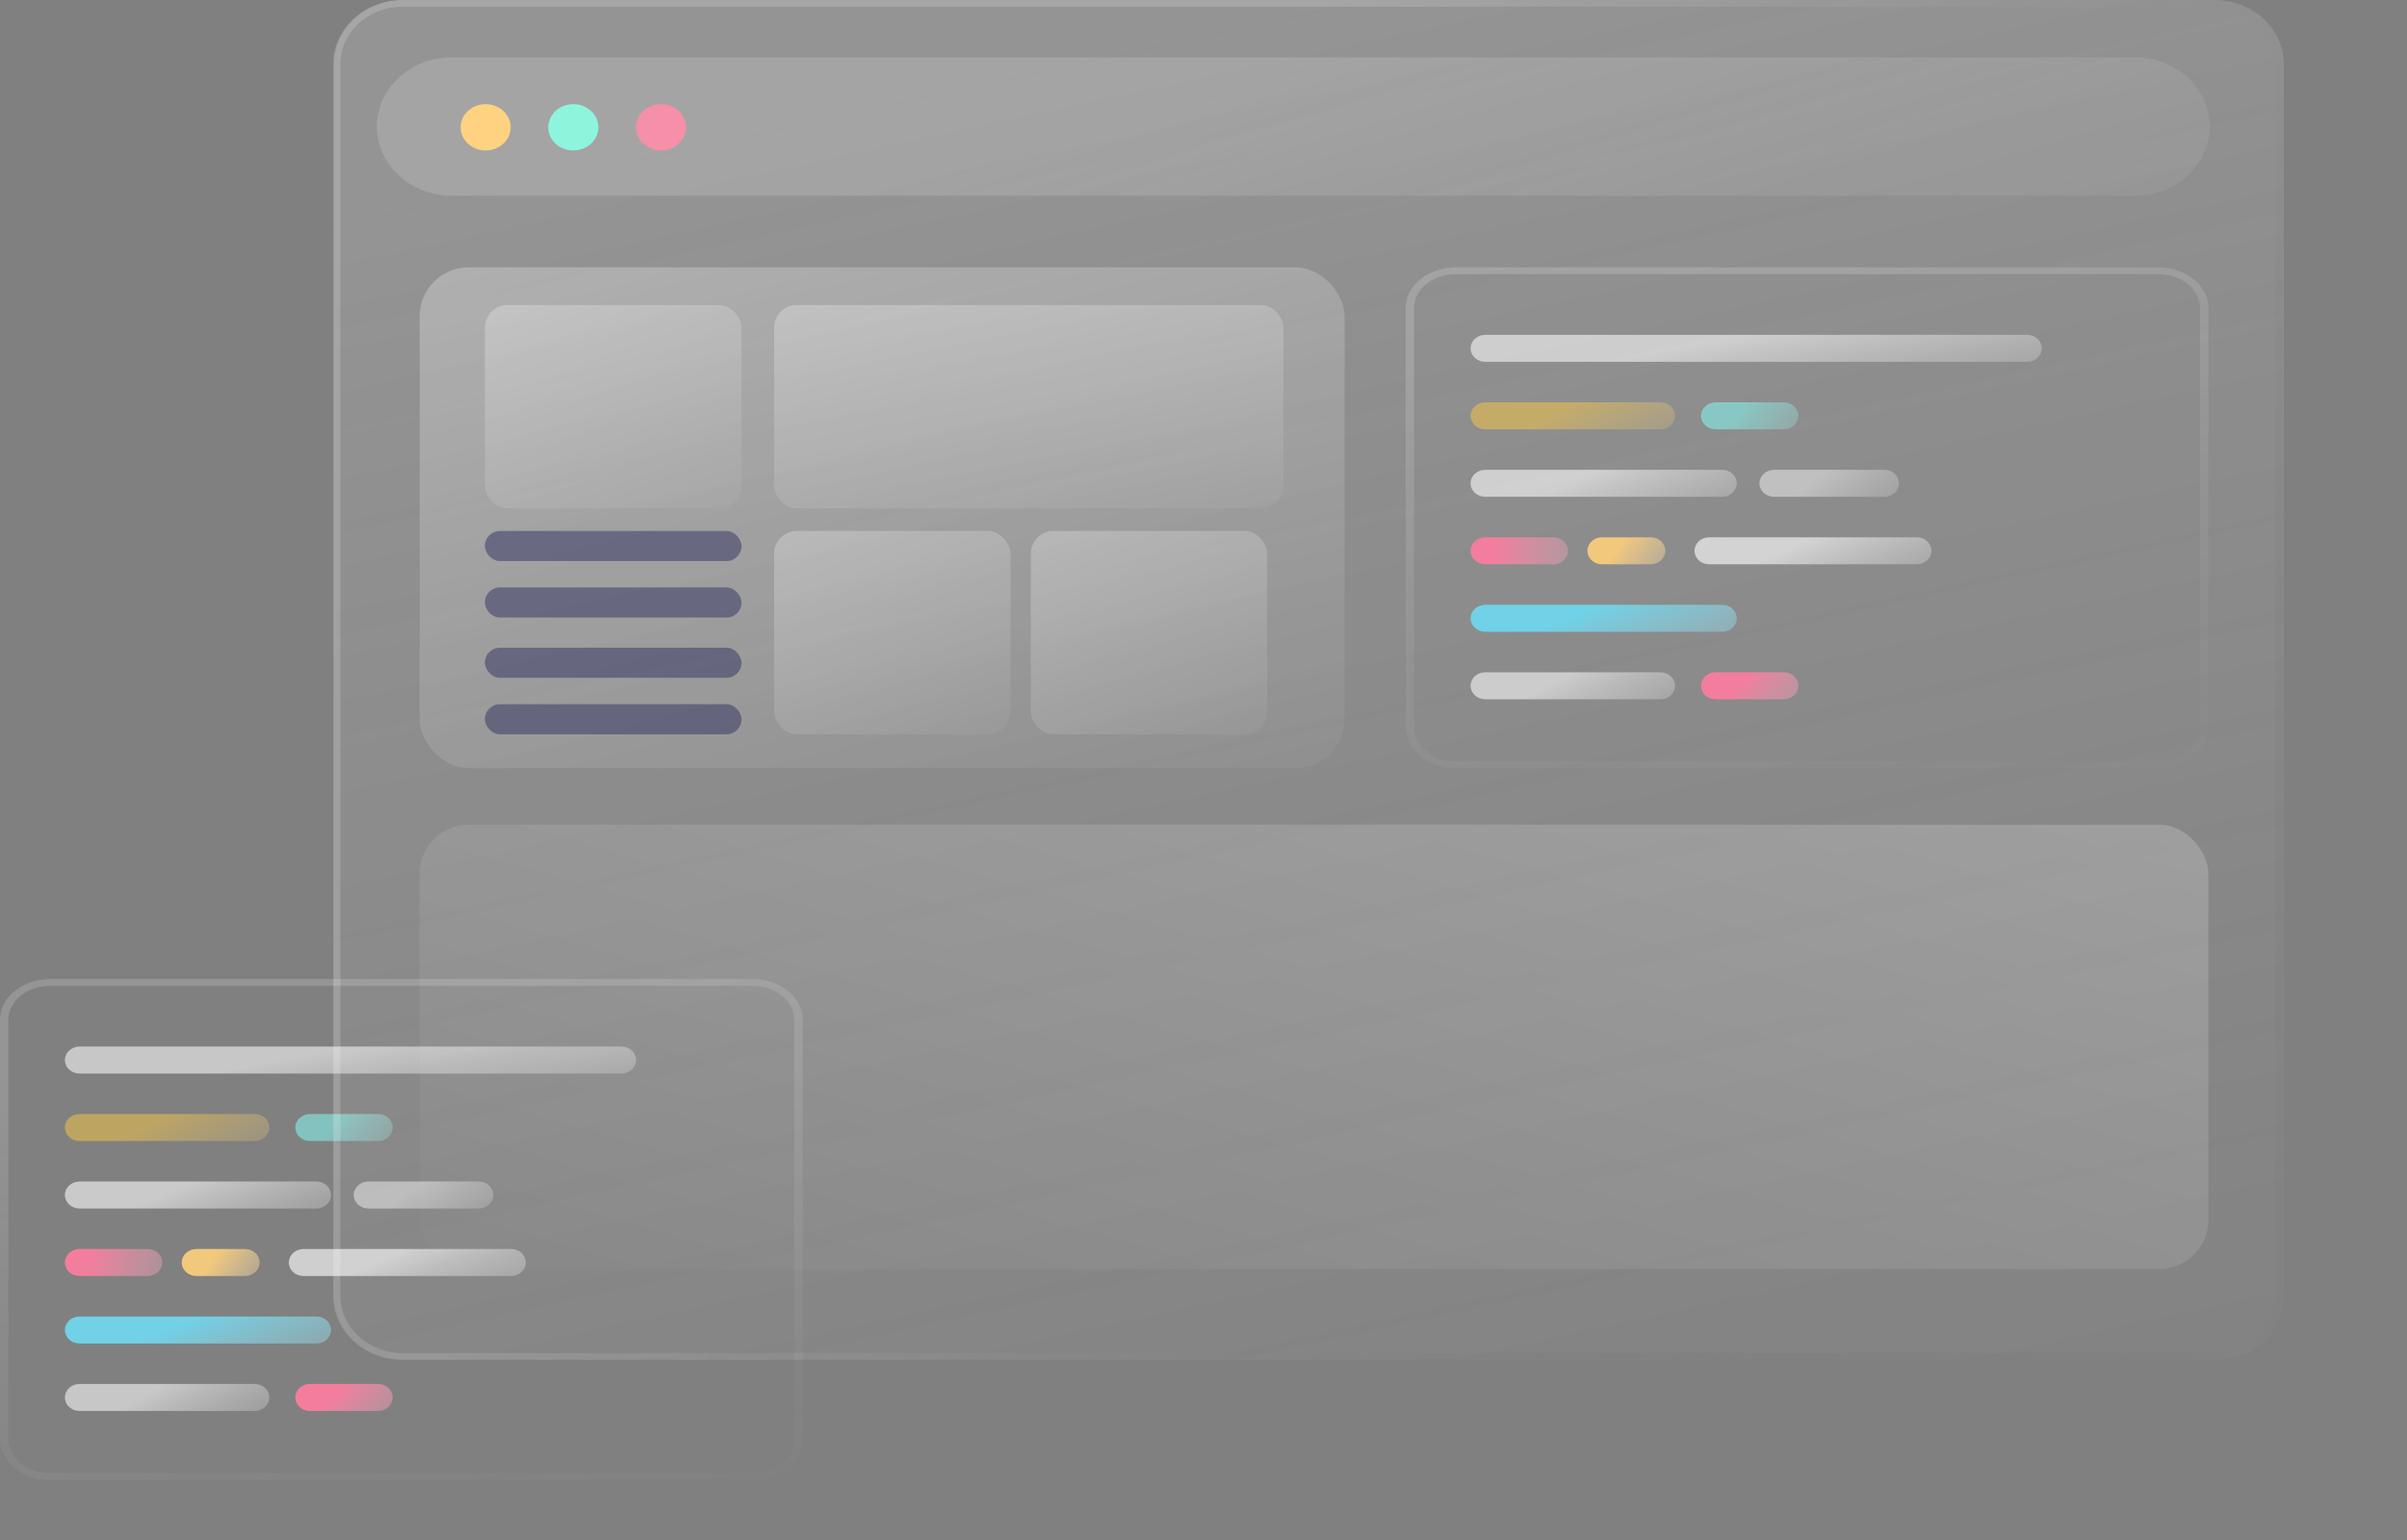 <svg width="639" height="409" viewBox="0 0 639 409" fill="none" xmlns="http://www.w3.org/2000/svg">
<rect x="0" y="0" width="639" height="409" fill="#808080" stroke="none"/>
<path fill-rule="evenodd" clip-rule="evenodd" d="M199.77 261.797H13.318C7.189 261.797 2.22 265.821 2.22 270.784V382.216C2.22 387.179 7.189 391.203 13.318 391.203H199.77C205.9 391.203 210.869 387.179 210.869 382.216V270.784C210.869 265.821 205.9 261.797 199.77 261.797ZM13.318 260C5.963 260 0 264.828 0 270.784V382.216C0 388.172 5.963 393 13.318 393H199.77C207.126 393 213.088 388.172 213.088 382.216V270.784C213.088 264.828 207.126 260 199.77 260H13.318Z" fill="url(#paint0_linear_779_520)"/>
<path d="M17.23 281.506C17.23 279.527 18.965 277.922 21.107 277.922H164.986C167.127 277.922 168.863 279.527 168.863 281.506C168.863 283.486 167.127 285.09 164.986 285.09H21.107C18.965 285.09 17.23 283.486 17.23 281.506Z" fill="url(#paint1_linear_779_520)"/>
<path d="M17.23 299.426C17.23 297.447 18.965 295.842 21.107 295.842H67.63C69.772 295.842 71.507 297.447 71.507 299.426C71.507 301.406 69.772 303.01 67.63 303.01H21.107C18.965 303.01 17.23 301.406 17.23 299.426Z" fill="url(#paint2_linear_779_520)"/>
<path d="M78.401 299.426C78.401 297.447 80.137 295.842 82.278 295.842H100.371C102.512 295.842 104.248 297.447 104.248 299.426C104.248 301.406 102.512 303.01 100.371 303.01H82.278C80.137 303.01 78.401 301.406 78.401 299.426Z" fill="url(#paint3_linear_779_520)"/>
<path d="M17.23 371.112C17.23 369.132 18.965 367.527 21.107 367.527H67.63C69.772 367.527 71.507 369.132 71.507 371.112C71.507 373.091 69.772 374.696 67.63 374.696H21.107C18.965 374.696 17.23 373.091 17.23 371.112Z" fill="url(#paint4_linear_779_520)"/>
<path d="M78.401 371.112C78.401 369.132 80.137 367.527 82.278 367.527H100.371C102.512 367.527 104.248 369.132 104.248 371.112C104.248 373.091 102.512 374.696 100.371 374.696H82.278C80.137 374.696 78.401 373.091 78.401 371.112Z" fill="url(#paint5_linear_779_520)"/>
<path d="M48.245 335.27C48.245 333.29 49.981 331.686 52.122 331.686H65.045C67.187 331.686 68.922 333.29 68.922 335.27C68.922 337.249 67.187 338.854 65.045 338.854H52.122C49.981 338.854 48.245 337.249 48.245 335.27Z" fill="url(#paint6_linear_779_520)"/>
<path d="M76.678 335.27C76.678 333.29 78.413 331.686 80.555 331.686H135.694C137.835 331.686 139.571 333.29 139.571 335.27C139.571 337.249 137.835 338.854 135.694 338.854H80.555C78.413 338.854 76.678 337.249 76.678 335.27Z" fill="url(#paint7_linear_779_520)"/>
<path d="M17.23 335.27C17.23 333.29 18.965 331.686 21.107 331.686H39.199C41.34 331.686 43.076 333.29 43.076 335.27C43.076 337.249 41.34 338.854 39.199 338.854H21.107C18.965 338.854 17.23 337.249 17.23 335.27Z" fill="url(#paint8_linear_779_520)"/>
<path d="M17.23 317.348C17.23 315.368 18.965 313.764 21.107 313.764H84C86.141 313.764 87.877 315.368 87.877 317.348C87.877 319.327 86.141 320.932 84 320.932H21.107C18.965 320.932 17.23 319.327 17.23 317.348Z" fill="url(#paint9_linear_779_520)"/>
<path d="M93.907 317.348C93.907 315.368 95.643 313.764 97.784 313.764H127.077C129.218 313.764 130.954 315.368 130.954 317.348C130.954 319.327 129.218 320.932 127.077 320.932H97.784C95.643 320.932 93.907 319.327 93.907 317.348Z" fill="url(#paint10_linear_779_520)"/>
<path d="M17.23 353.192C17.23 351.212 18.965 349.607 21.107 349.607H84C86.141 349.607 87.877 351.212 87.877 353.192C87.877 355.171 86.141 356.776 84 356.776H21.107C18.965 356.776 17.23 355.171 17.23 353.192Z" fill="url(#paint11_linear_779_520)"/>
<path d="M88.697 17.025C88.697 7.622 96.942 0 107.113 0H587.859C598.03 0 606.275 7.622 606.275 17.025V344.09C606.275 353.493 598.03 361.115 587.859 361.115H107.113C96.942 361.115 88.697 353.493 88.697 344.09V17.025Z" fill="url(#paint12_linear_779_520)"/>
<path fill-rule="evenodd" clip-rule="evenodd" d="M587.591 1.792H106.845C97.745 1.792 90.368 8.612 90.368 17.025V344.09C90.368 352.503 97.745 359.323 106.845 359.323H587.591C596.691 359.323 604.068 352.503 604.068 344.09V17.025C604.068 8.612 596.691 1.792 587.591 1.792ZM106.845 0C96.675 0 88.43 7.622 88.43 17.025V344.09C88.43 353.493 96.675 361.115 106.845 361.115H587.591C597.762 361.115 606.007 353.493 606.007 344.09V17.025C606.007 7.622 597.762 0 587.591 0H106.845Z" fill="url(#paint13_linear_779_520)"/>
<path d="M100.06 33.603C100.06 23.458 108.955 15.233 119.929 15.233H566.751C577.725 15.233 586.621 23.458 586.621 33.603C586.621 43.748 577.725 51.972 566.751 51.972H119.929C108.955 51.972 100.06 43.748 100.06 33.603Z" fill="url(#paint14_linear_779_520)"/>
<path fill-rule="evenodd" clip-rule="evenodd" d="M572.946 72.797H386.494C380.364 72.797 375.395 76.821 375.395 81.784V193.216C375.395 198.179 380.364 202.203 386.494 202.203H572.946C579.076 202.203 584.044 198.179 584.044 193.216V81.784C584.044 76.821 579.076 72.797 572.946 72.797ZM386.494 71C379.138 71 373.176 75.828 373.176 81.784V193.216C373.176 199.172 379.138 204 386.494 204H572.946C580.301 204 586.264 199.172 586.264 193.216V81.784C586.264 75.828 580.301 71 572.946 71H386.494Z" fill="url(#paint15_linear_779_520)"/>
<path d="M390.405 92.506C390.405 90.527 392.141 88.922 394.282 88.922H538.161C540.303 88.922 542.038 90.527 542.038 92.506C542.038 94.486 540.303 96.09 538.161 96.09H394.282C392.141 96.09 390.405 94.486 390.405 92.506Z" fill="url(#paint16_linear_779_520)"/>
<path d="M390.405 110.426C390.405 108.447 392.141 106.842 394.282 106.842H440.806C442.947 106.842 444.683 108.447 444.683 110.426C444.683 112.406 442.947 114.01 440.806 114.01H394.282C392.141 114.01 390.405 112.406 390.405 110.426Z" fill="url(#paint17_linear_779_520)"/>
<path d="M451.571 110.426C451.571 108.447 453.307 106.842 455.448 106.842H473.541C475.682 106.842 477.418 108.447 477.418 110.426C477.418 112.406 475.682 114.01 473.541 114.01H455.448C453.307 114.01 451.571 112.406 451.571 110.426Z" fill="url(#paint18_linear_779_520)"/>
<path d="M390.405 182.112C390.405 180.132 392.141 178.527 394.282 178.527H440.806C442.947 178.527 444.683 180.132 444.683 182.112C444.683 184.091 442.947 185.696 440.806 185.696H394.282C392.141 185.696 390.405 184.091 390.405 182.112Z" fill="url(#paint19_linear_779_520)"/>
<path d="M451.571 182.112C451.571 180.132 453.307 178.527 455.448 178.527H473.541C475.682 178.527 477.418 180.132 477.418 182.112C477.418 184.091 475.682 185.696 473.541 185.696H455.448C453.307 185.696 451.571 184.091 451.571 182.112Z" fill="url(#paint20_linear_779_520)"/>
<path d="M421.422 146.27C421.422 144.29 423.158 142.686 425.299 142.686H438.222C440.363 142.686 442.099 144.29 442.099 146.27C442.099 148.249 440.363 149.854 438.222 149.854H425.299C423.158 149.854 421.422 148.249 421.422 146.27Z" fill="url(#paint21_linear_779_520)"/>
<path d="M449.854 146.27C449.854 144.29 451.59 142.686 453.731 142.686H508.871C511.012 142.686 512.748 144.29 512.748 146.27C512.748 148.249 511.012 149.854 508.871 149.854H453.731C451.59 149.854 449.854 148.249 449.854 146.27Z" fill="url(#paint22_linear_779_520)"/>
<path d="M390.405 146.27C390.405 144.29 392.141 142.686 394.282 142.686H412.375C414.516 142.686 416.252 144.29 416.252 146.27C416.252 148.249 414.516 149.854 412.375 149.854H394.282C392.141 149.854 390.405 148.249 390.405 146.27Z" fill="url(#paint23_linear_779_520)"/>
<path d="M390.405 128.348C390.405 126.368 392.141 124.764 394.282 124.764H457.176C459.317 124.764 461.053 126.368 461.053 128.348C461.053 130.327 459.317 131.932 457.176 131.932H394.282C392.141 131.932 390.405 130.327 390.405 128.348Z" fill="url(#paint24_linear_779_520)"/>
<path d="M467.084 128.348C467.084 126.368 468.82 124.764 470.961 124.764H500.254C502.395 124.764 504.131 126.368 504.131 128.348C504.131 130.327 502.395 131.932 500.254 131.932H470.961C468.82 131.932 467.084 130.327 467.084 128.348Z" fill="url(#paint25_linear_779_520)"/>
<path d="M390.405 164.192C390.405 162.212 392.141 160.607 394.282 160.607H457.176C459.317 160.607 461.053 162.212 461.053 164.192C461.053 166.171 459.317 167.776 457.176 167.776H394.282C392.141 167.776 390.405 166.171 390.405 164.192Z" fill="url(#paint26_linear_779_520)"/>
<path d="M135.579 33.804C135.579 37.198 132.603 39.949 128.931 39.949C125.26 39.949 122.283 37.198 122.283 33.804C122.283 30.411 125.26 27.66 128.931 27.66C132.603 27.66 135.579 30.411 135.579 33.804Z" fill="#FED280"/>
<path d="M158.85 33.804C158.85 37.198 155.873 39.949 152.202 39.949C148.53 39.949 145.554 37.198 145.554 33.804C145.554 30.411 148.53 27.66 152.202 27.66C155.873 27.66 158.85 30.411 158.85 33.804Z" fill="#8CFEE3" fill-opacity="0.9"/>
<path d="M182.116 33.804C182.116 37.198 179.14 39.949 175.468 39.949C171.797 39.949 168.82 37.198 168.82 33.804C168.82 30.411 171.797 27.66 175.468 27.66C179.14 27.66 182.116 30.411 182.116 33.804Z" fill="#FF8DA9" fill-opacity="0.9"/>
<rect x="111.413" y="71" width="245.538" height="133" rx="13" fill="url(#paint27_linear_779_520)"/>
<rect x="111.413" y="219" width="474.852" height="118" rx="13" fill="url(#paint28_linear_779_520)"/>
<rect x="128.718" y="81" width="68.145" height="54" rx="6" fill="url(#paint29_linear_779_520)"/>
<rect x="205.515" y="81" width="135.208" height="54" rx="6" fill="url(#paint30_linear_779_520)"/>
<rect x="205.515" y="141" width="62.737" height="54" rx="6" fill="url(#paint31_linear_779_520)"/>
<rect x="273.663" y="141" width="62.737" height="54" rx="6" fill="url(#paint32_linear_779_520)"/>
<rect x="128.718" y="141" width="68.145" height="8" rx="4" fill="#303262" fill-opacity="0.5"/>
<rect x="128.718" y="172" width="68.145" height="8" rx="4" fill="#303262" fill-opacity="0.5"/>
<rect x="128.718" y="156" width="68.145" height="8" rx="4" fill="#303262" fill-opacity="0.5"/>
<rect x="128.718" y="187" width="68.145" height="8" rx="4" fill="#303262" fill-opacity="0.5"/>

<defs>
<linearGradient id="paint0_linear_779_520" x1="106.544" y1="260" x2="182.545" y2="601.572" gradientUnits="userSpaceOnUse">
<stop stop-color="white" stop-opacity="0.17"/>
<stop offset="1" stop-opacity="0"/>
</linearGradient>
<linearGradient id="paint1_linear_779_520" x1="93.046" y1="277.922" x2="101.242" y2="321.574" gradientUnits="userSpaceOnUse">
<stop stop-color="white" stop-opacity="0.56"/>
<stop offset="1" stop-color="#C4C4C4" stop-opacity="0"/>
</linearGradient>
<linearGradient id="paint2_linear_779_520" x1="44.368" y1="295.842" x2="62.958" y2="331.282" gradientUnits="userSpaceOnUse">
<stop stop-color="#F9C746" stop-opacity="0.52"/>
<stop offset="1" stop-color="#C4C4C4" stop-opacity="0"/>
</linearGradient>
<linearGradient id="paint3_linear_779_520" x1="91.325" y1="295.842" x2="113.815" y2="316.26" gradientUnits="userSpaceOnUse">
<stop stop-color="#84EBE5" stop-opacity="0.62"/>
<stop offset="1" stop-color="#C4C4C4" stop-opacity="0"/>
</linearGradient>
<linearGradient id="paint4_linear_779_520" x1="44.368" y1="367.527" x2="62.958" y2="402.968" gradientUnits="userSpaceOnUse">
<stop stop-color="white" stop-opacity="0.56"/>
<stop offset="1" stop-color="#C4C4C4" stop-opacity="0"/>
</linearGradient>
<linearGradient id="paint5_linear_779_520" x1="91.325" y1="367.527" x2="113.815" y2="387.945" gradientUnits="userSpaceOnUse">
<stop stop-color="#F47D9E"/>
<stop offset="1" stop-color="#C4C4C4" stop-opacity="0"/>
</linearGradient>
<linearGradient id="paint6_linear_779_520" x1="58.584" y1="331.686" x2="80.071" y2="347.291" gradientUnits="userSpaceOnUse">
<stop stop-color="#F2C87D"/>
<stop offset="1" stop-color="#C4C4C4" stop-opacity="0"/>
</linearGradient>
<linearGradient id="paint7_linear_779_520" x1="108.124" y1="331.686" x2="125.102" y2="369.191" gradientUnits="userSpaceOnUse">
<stop stop-color="white" stop-opacity="0.62"/>
<stop offset="1" stop-color="#C4C4C4" stop-opacity="0"/>
</linearGradient>
<linearGradient id="paint8_linear_779_520" x1="24.122" y1="329.893" x2="63.663" y2="335.933" gradientUnits="userSpaceOnUse">
<stop stop-color="#F37D9D"/>
<stop offset="1" stop-color="#C4C4C4" stop-opacity="0"/>
</linearGradient>
<linearGradient id="paint9_linear_779_520" x1="52.553" y1="313.764" x2="68.22" y2="352.641" gradientUnits="userSpaceOnUse">
<stop stop-color="white" stop-opacity="0.58"/>
<stop offset="1" stop-color="#C4C4C4" stop-opacity="0"/>
</linearGradient>
<linearGradient id="paint10_linear_779_520" x1="112.431" y1="313.764" x2="134.265" y2="342.175" gradientUnits="userSpaceOnUse">
<stop stop-color="white" stop-opacity="0.45"/>
<stop offset="1" stop-color="#C4C4C4" stop-opacity="0"/>
</linearGradient>
<linearGradient id="paint11_linear_779_520" x1="52.553" y1="349.607" x2="68.22" y2="388.485" gradientUnits="userSpaceOnUse">
<stop stop-color="#70D1E7"/>
<stop offset="1" stop-color="#C4C4C4" stop-opacity="0"/>
</linearGradient>
<linearGradient id="paint12_linear_779_520" x1="347.486" y1="0" x2="462.406" y2="528.848" gradientUnits="userSpaceOnUse">
<stop stop-color="white" stop-opacity="0.16"/>
<stop offset="1" stop-color="#C4C4C4" stop-opacity="0"/>
</linearGradient>
<linearGradient id="paint13_linear_779_520" x1="347.218" y1="1.34022e-05" x2="693.624" y2="270.314" gradientUnits="userSpaceOnUse">
<stop stop-color="white" stop-opacity="0.17"/>
<stop offset="1" stop-opacity="0"/>
</linearGradient>
<linearGradient id="paint14_linear_779_520" x1="343.34" y1="15.233" x2="407.063" y2="227.727" gradientUnits="userSpaceOnUse">
<stop stop-color="white" stop-opacity="0.15"/>
<stop offset="1" stop-color="#C4C4C4" stop-opacity="0"/>
</linearGradient>
<linearGradient id="paint15_linear_779_520" x1="479.72" y1="71" x2="555.721" y2="412.572" gradientUnits="userSpaceOnUse">
<stop stop-color="white" stop-opacity="0.17"/>
<stop offset="1" stop-opacity="0"/>
</linearGradient>
<linearGradient id="paint16_linear_779_520" x1="466.222" y1="88.922" x2="474.418" y2="132.574" gradientUnits="userSpaceOnUse">
<stop stop-color="white" stop-opacity="0.56"/>
<stop offset="1" stop-color="#C4C4C4" stop-opacity="0"/>
</linearGradient>
<linearGradient id="paint17_linear_779_520" x1="417.544" y1="106.842" x2="436.134" y2="142.282" gradientUnits="userSpaceOnUse">
<stop stop-color="#F9C746" stop-opacity="0.52"/>
<stop offset="1" stop-color="#C4C4C4" stop-opacity="0"/>
</linearGradient>
<linearGradient id="paint18_linear_779_520" x1="464.495" y1="106.842" x2="486.985" y2="127.26" gradientUnits="userSpaceOnUse">
<stop stop-color="#84EBE5" stop-opacity="0.62"/>
<stop offset="1" stop-color="#C4C4C4" stop-opacity="0"/>
</linearGradient>
<linearGradient id="paint19_linear_779_520" x1="417.544" y1="178.527" x2="436.134" y2="213.968" gradientUnits="userSpaceOnUse">
<stop stop-color="white" stop-opacity="0.56"/>
<stop offset="1" stop-color="#C4C4C4" stop-opacity="0"/>
</linearGradient>
<linearGradient id="paint20_linear_779_520" x1="464.495" y1="178.527" x2="486.985" y2="198.945" gradientUnits="userSpaceOnUse">
<stop stop-color="#F47D9E"/>
<stop offset="1" stop-color="#C4C4C4" stop-opacity="0"/>
</linearGradient>
<linearGradient id="paint21_linear_779_520" x1="431.761" y1="142.686" x2="453.248" y2="158.291" gradientUnits="userSpaceOnUse">
<stop stop-color="#F2C87D"/>
<stop offset="1" stop-color="#C4C4C4" stop-opacity="0"/>
</linearGradient>
<linearGradient id="paint22_linear_779_520" x1="481.301" y1="142.686" x2="498.279" y2="180.191" gradientUnits="userSpaceOnUse">
<stop stop-color="white" stop-opacity="0.62"/>
<stop offset="1" stop-color="#C4C4C4" stop-opacity="0"/>
</linearGradient>
<linearGradient id="paint23_linear_779_520" x1="397.298" y1="140.893" x2="436.839" y2="146.933" gradientUnits="userSpaceOnUse">
<stop stop-color="#F37D9D"/>
<stop offset="1" stop-color="#C4C4C4" stop-opacity="0"/>
</linearGradient>
<linearGradient id="paint24_linear_779_520" x1="425.729" y1="124.764" x2="441.396" y2="163.641" gradientUnits="userSpaceOnUse">
<stop stop-color="white" stop-opacity="0.58"/>
<stop offset="1" stop-color="#C4C4C4" stop-opacity="0"/>
</linearGradient>
<linearGradient id="paint25_linear_779_520" x1="485.607" y1="124.764" x2="507.441" y2="153.175" gradientUnits="userSpaceOnUse">
<stop stop-color="white" stop-opacity="0.45"/>
<stop offset="1" stop-color="#C4C4C4" stop-opacity="0"/>
</linearGradient>
<linearGradient id="paint26_linear_779_520" x1="425.729" y1="160.607" x2="441.396" y2="199.485" gradientUnits="userSpaceOnUse">
<stop stop-color="#70D1E7"/>
<stop offset="1" stop-color="#C4C4C4" stop-opacity="0"/>
</linearGradient>
<linearGradient id="paint27_linear_779_520" x1="177.477" y1="16.72" x2="240.051" y2="266.755" gradientUnits="userSpaceOnUse">
<stop stop-color="white" stop-opacity="0.31"/>
<stop offset="1" stop-color="white" stop-opacity="0"/>
</linearGradient>
<linearGradient id="paint28_linear_779_520" x1="177.395" y1="-59" x2="65.144" y2="336.274" gradientUnits="userSpaceOnUse">
<stop stop-color="white" stop-opacity="0.31"/>
<stop offset="1" stop-color="white" stop-opacity="0"/>
</linearGradient>
<linearGradient id="paint29_linear_779_520" x1="147.053" y1="58.962" x2="181.88" y2="154.087" gradientUnits="userSpaceOnUse">
<stop stop-color="white" stop-opacity="0.31"/>
<stop offset="1" stop-color="white" stop-opacity="0"/>
</linearGradient>
<linearGradient id="paint30_linear_779_520" x1="241.894" y1="58.962" x2="261.144" y2="163.285" gradientUnits="userSpaceOnUse">
<stop stop-color="white" stop-opacity="0.31"/>
<stop offset="1" stop-color="white" stop-opacity="0"/>
</linearGradient>
<linearGradient id="paint31_linear_779_520" x1="222.394" y1="118.962" x2="259.436" y2="212.107" gradientUnits="userSpaceOnUse">
<stop stop-color="white" stop-opacity="0.31"/>
<stop offset="1" stop-color="white" stop-opacity="0"/>
</linearGradient>
<linearGradient id="paint32_linear_779_520" x1="290.543" y1="118.962" x2="327.585" y2="212.107" gradientUnits="userSpaceOnUse">
<stop stop-color="white" stop-opacity="0.31"/>
<stop offset="1" stop-color="white" stop-opacity="0"/>
</linearGradient>
</defs>
</svg>

